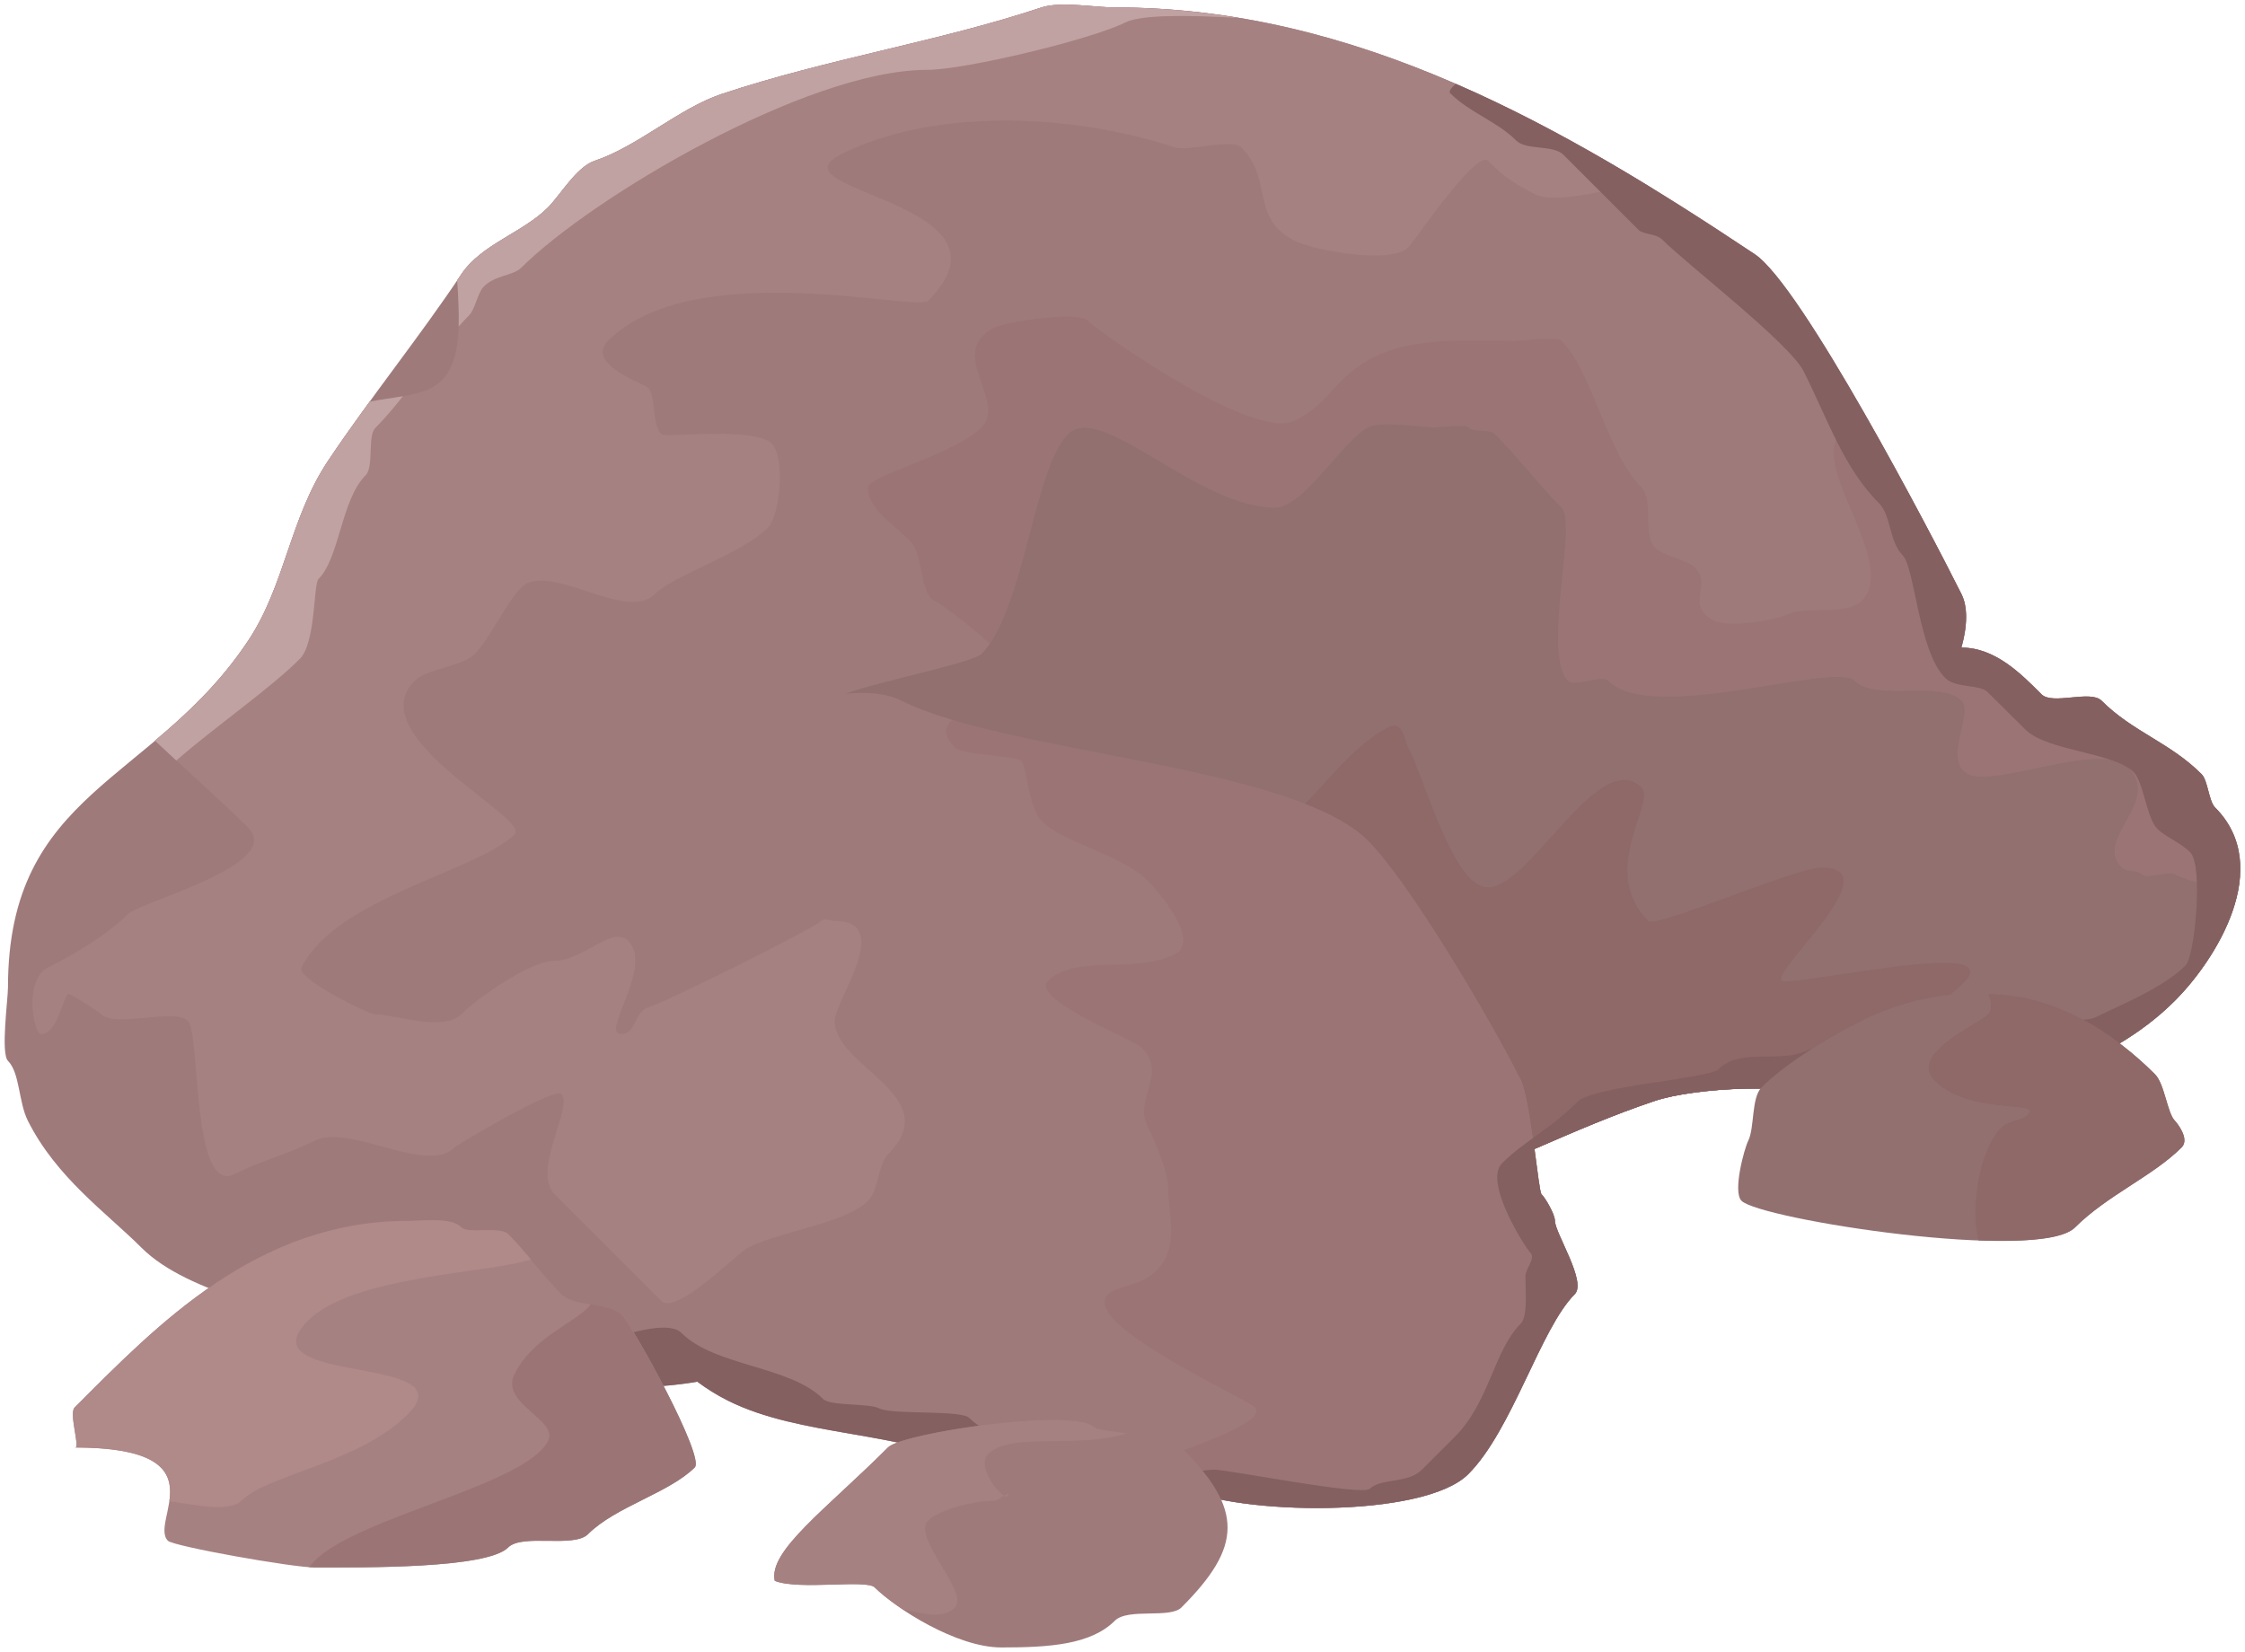 <?xml version="1.0" encoding="UTF-8" standalone="no"?>
<!-- Created with Inkscape (http://www.inkscape.org/) -->

<svg
   xmlns:dc="http://purl.org/dc/elements/1.1/"
   xmlns:cc="http://creativecommons.org/ns#"
   xmlns:rdf="http://www.w3.org/1999/02/22-rdf-syntax-ns#"
   xmlns:svg="http://www.w3.org/2000/svg"
   xmlns="http://www.w3.org/2000/svg"
   xmlns:sodipodi="http://sodipodi.sourceforge.net/DTD/sodipodi-0.dtd"
   xmlns:inkscape="http://www.inkscape.org/namespaces/inkscape"
   width="240.5"
   height="177.021"
   id="svg2"
   version="1.1"
   inkscape:version="0.48.3.1 r9886"
   sodipodi:docname="rock_0.svg">
  <defs
     id="defs4" />
  <sodipodi:namedview
     id="base"
     pagecolor="#ffffff"
     bordercolor="#666666"
     borderopacity="1.0"
     inkscape:pageopacity="0.0"
     inkscape:pageshadow="2"
     inkscape:zoom="0.7"
     inkscape:cx="321.22293"
     inkscape:cy="75.56308"
     inkscape:document-units="px"
     inkscape:current-layer="layer1"
     showgrid="false"
     inkscape:window-width="1364"
     inkscape:window-height="766"
     inkscape:window-x="0"
     inkscape:window-y="0"
     inkscape:window-maximized="0"
     fit-margin-top="0"
     fit-margin-left="0"
     fit-margin-right="0"
     fit-margin-bottom="0" />
  <g
     inkscape:label="Layer 1"
     inkscape:groupmode="layer"
     id="layer1"
     transform="translate(-64.865,-357.984)">
    <path
       style="fill:#9f7a7a;fill-opacity:1;stroke:#ffffff;stroke-width:1px;stroke-linecap:butt;stroke-linejoin:miter;stroke-opacity:0"
       d="m 178.219,358.5 c -0.664,0.032 -1.265,0.109 -1.781,0.281 -11.012,3.671 -22.919,5.494 -34.281,9.281 -4.53,1.51 -8.973,5.616 -13.594,7.156 -1.934,0.645 -3.713,3.713 -5,5 -2.708,2.708 -7.135,3.937 -9.281,7.156 -4.527,6.79 -9.748,13.2 -14.281,20 -4.103,6.155 -4.576,13.301 -8.562,19.281 -10.204,15.305 -25.719,16.01 -25.719,37.125 0,1.252 -0.797,7.078 0,7.875 1.278,1.278 1.121,4.398 2.125,6.406 3.045,6.09 8.434,9.871 12.156,13.594 5.167,5.167 16.085,6.62 22.844,10 1.578,0.789 4.154,-0.063 5.719,0.719 7.176,3.588 21.789,5.293 31,3.656 0.973,0.724 2.032,1.407 3.281,2.031 7.853,3.926 18.499,3.187 26.438,7.156 2.645,1.322 6.577,0.085 9.281,1.438 3.469,1.735 9.382,-1.028 12.875,0.719 5.863,2.932 25.92,3.361 30.719,-1.438 4.723,-4.723 7.732,-15.607 11.406,-19.281 1.317,-1.317 -2.125,-6.561 -2.125,-7.875 0,-0.684 -1.004,-2.41 -1.438,-2.844 -0.157,-0.157 -0.419,-2.381 -0.75,-4.844 4.239,-1.839 8.53,-3.698 12.906,-5.156 4.214,-1.405 15.131,-2.075 19.281,0 1.211,0.605 4.335,0 5.719,0 12.158,0 23.612,-3.643 30.688,-10.719 4.457,-4.457 10.655,-14.376 4.312,-20.719 -0.667,-0.667 -0.77,-2.895 -1.438,-3.562 -3.411,-3.411 -7.361,-4.517 -10.719,-7.875 -1.19,-1.19 -5.247,0.503 -6.438,-0.688 -2.126,-2.126 -4.918,-5 -8.562,-5 -0.501,1.278 1.326,-3.067 0,-5.719 -3.286,-6.571 -17.126,-33.084 -22.156,-36.438 -20.637,-13.758 -42.689,-26.438 -68.562,-26.438 -1.624,0 -4.07,-0.378 -6.062,-0.281 z"
       id="path2985"
       inkscape:connector-curvature="0" />
    <path
       style="fill:#9b7575;fill-opacity:1;stroke:#ffffff;stroke-width:1px;stroke-linecap:butt;stroke-linejoin:miter;stroke-opacity:0"
       d="m 179.531,391.906 c -2.73,-0.082 -7.315,0.767 -8.094,1.156 -5.331,2.665 1.388,7.894 -1.438,10.719 -2.897,2.897 -12.156,5.192 -12.156,6.438 0,2.813 4.111,4.66 5,6.438 0.937,1.873 0.698,4.99 2.156,5.719 2.216,1.108 13.648,10.688 10,10.688 -0.744,0 -12.033,0.811 -7.844,5 0.867,0.867 5.805,0.777 7.125,1.438 0.485,0.242 0.774,5.055 2.156,6.438 2.453,2.453 8.484,3.515 11.406,6.438 1.004,1.004 5.722,6.42 2.875,7.844 -4.261,2.131 -10.725,0.006 -13.562,2.844 -1.975,1.975 9.133,6.289 10,7.156 2.875,2.875 -0.907,5.374 0.688,8.562 0.774,1.548 2.156,4.733 2.156,6.438 0,3.205 1.727,7.714 -2.844,10 -0.851,0.426 -2.949,0.792 -3.594,1.438 -3.137,3.137 14.603,11.01 15.719,12.125 1.924,1.924 -12.125,5.869 -12.125,6.438 0,0.47 0.126,1.015 0.375,1.594 1.439,-0.066 2.799,0.009 3.906,0.562 5.863,2.932 25.92,3.361 30.719,-1.438 4.723,-4.723 7.732,-15.607 11.406,-19.281 1.317,-1.317 -2.125,-6.561 -2.125,-7.875 0,-0.684 -1.004,-2.41 -1.438,-2.844 -0.157,-0.157 -0.419,-2.381 -0.75,-4.844 4.239,-1.839 8.53,-3.698 12.906,-5.156 4.214,-1.405 15.131,-2.075 19.281,0 1.211,0.605 4.335,0 5.719,0 12.158,0 23.612,-3.643 30.688,-10.719 4.457,-4.457 10.655,-14.376 4.312,-20.719 -0.667,-0.667 -0.77,-2.895 -1.438,-3.562 -3.411,-3.411 -7.361,-4.517 -10.719,-7.875 -1.19,-1.19 -5.247,0.503 -6.438,-0.688 -2.126,-2.126 -4.918,-5 -8.562,-5 -0.011,0.028 -0.023,0.009 -0.031,0.031 0.24,-0.807 1.026,-3.761 0.031,-5.75 -1.595,-3.191 -5.707,-11.09 -10.062,-18.75 -0.745,0.267 -1.46,0.558 -2.094,0.875 -5.497,2.749 5.738,14.294 1.438,18.594 -1.593,1.593 -6.12,0.545 -7.844,1.406 -1.076,0.538 -6.216,1.548 -7.875,0.719 -3.348,-1.674 -0.158,-3.752 -2.125,-5.719 -0.838,-0.838 -3.383,-1.227 -4.281,-2.125 -1.31,-1.31 -0.128,-5.128 -1.438,-6.438 -3.709,-3.709 -5.253,-12.41 -8.562,-15.719 -0.505,-0.505 -4.207,0 -5,0 -7.252,0 -13.654,-0.659 -18.594,4.281 -1.374,1.374 -2.404,2.983 -5,4.281 -4.405,2.203 -20.863,-9.425 -22.125,-10.688 -0.286,-0.286 -0.996,-0.441 -1.906,-0.469 z"
       id="path3791"
       inkscape:connector-curvature="0" />
    <path
       style="fill:#927070;fill-opacity:1;stroke:#ffffff;stroke-width:1px;stroke-linecap:butt;stroke-linejoin:miter;stroke-opacity:0"
       d="m 212.938,403.469 c -0.605,0.035 -1.121,0.123 -1.5,0.312 -2.71,1.355 -6.863,8.594 -10,8.594 -8.317,0 -18.629,-11.403 -22.156,-7.875 -3.7,3.7 -4.701,18.982 -9.281,23.562 -0.918,0.918 -11.07,2.957 -14.562,4.25 2.229,-0.206 4.349,-0.075 6,0.75 11.371,5.685 41.865,6.865 50,15 4.348,4.348 13.047,18.999 16.406,25.719 0.498,0.997 1.008,4.352 1.406,7.312 4.249,-1.838 8.52,-3.694 12.906,-5.156 4.214,-1.405 15.131,-2.075 19.281,0 1.211,0.605 4.335,0 5.719,0 12.158,0 23.612,-3.643 30.688,-10.719 2.81,-2.81 6.299,-7.802 6.906,-12.688 -2.119,0.318 -4.395,0.381 -6.906,-0.875 -0.749,-0.375 -2.992,0.57 -3.562,0 -0.476,-0.476 -1.649,-0.243 -2.125,-0.719 -3.062,-3.062 4.35,-7.056 0.688,-10.719 -2.897,-2.897 -14.226,2.168 -17.125,0.719 -2.806,-1.403 0.612,-6.544 -0.719,-7.875 -2.262,-2.262 -9.176,0.137 -11.438,-2.125 -2.128,-2.128 -21.684,4.722 -26.406,0 -0.714,-0.714 -3.598,0.714 -4.312,0 -2.824,-2.824 1.011,-16.864 -0.688,-18.562 -2.5,-2.5 -4.656,-5.375 -7.156,-7.875 -0.595,-0.595 -2.249,-0.124 -2.844,-0.719 -0.356,-0.356 -3.034,0 -3.594,0 -1.298,0 -3.809,-0.419 -5.625,-0.312 z"
       id="path2990"
       inkscape:connector-curvature="0" />
    <path
       style="fill:#a68181;fill-opacity:1;stroke:#ffffff;stroke-width:1px;stroke-linecap:butt;stroke-linejoin:miter;stroke-opacity:0"
       d="m 178.219,358.5 c -0.664,0.032 -1.265,0.109 -1.781,0.281 -11.012,3.671 -22.919,5.494 -34.281,9.281 -4.53,1.51 -8.973,5.616 -13.594,7.156 -1.934,0.645 -3.713,3.713 -5,5 -2.708,2.708 -7.135,3.937 -9.281,7.156 -0.146,0.219 -0.29,0.438 -0.438,0.656 0.274,4.339 0.499,8.564 -1.688,10.75 -1.663,1.663 -5.015,1.689 -7.688,2.25 -1.527,2.096 -3.036,4.194 -4.469,6.344 -4.103,6.155 -4.576,13.301 -8.562,19.281 -3.035,4.553 -6.542,7.797 -9.969,10.688 3.168,2.985 7.279,6.623 9.969,9.312 3.968,3.968 -11.519,7.925 -12.875,9.281 -2.157,2.157 -5.688,4.282 -8.562,5.719 -2.605,1.302 -1.549,7.125 -0.719,7.125 1.682,0 2.237,-3.643 2.875,-4.281 0.165,-0.165 3.36,1.954 3.562,2.156 1.51,1.51 7.847,-0.715 9.281,0.719 1.352,1.352 0.365,18.724 5,16.406 3.106,-1.553 5.521,-2.042 8.562,-3.562 3.74,-1.87 12.049,3.67 15,0.719 0.35,-0.35 10.66,-6.496 11.438,-5.719 1.329,1.329 -3.214,8.224 -0.719,10.719 l 11.438,11.438 c 1.593,1.593 8.201,-5.178 9.281,-5.719 3.587,-1.793 10.437,-2.593 12.844,-5 1.207,-1.207 1.039,-3.882 2.156,-5 6.234,-6.235 -5.719,-9.314 -5.719,-14.281 0,-2.152 6.424,-10.719 0,-10.719 -0.476,0 -1.101,-0.337 -1.438,0 -0.809,0.809 -16.11,8.464 -18.562,9.281 -1.463,0.488 -1.279,2.844 -2.844,2.844 -2.345,0 3.507,-7.212 0.719,-10 -1.677,-1.677 -4.865,2.156 -7.875,2.156 -2.753,0 -8.494,4.213 -10,5.719 -1.94,1.94 -7.21,0 -9.281,0 -0.652,0 -8.431,-3.825 -7.844,-5 3.756,-7.512 18.876,-10.314 22.844,-14.281 1.734,-1.734 -16.648,-10.509 -10.719,-16.438 1.318,-1.318 5.078,-1.516 6.438,-2.875 1.605,-1.605 3.311,-5.436 5,-7.125 2.88,-2.88 11.231,3.769 14.281,0.719 2.063,-2.063 9.278,-4.278 12.156,-7.156 1.25,-1.25 2.065,-8.249 0,-9.281 -2.862,-1.431 -11.014,-0.295 -11.438,-0.719 -1.054,-1.054 -0.562,-4.124 -1.438,-5 -0.327,-0.327 -6.763,-2.519 -4.281,-5 9.137,-9.137 33.085,-3.085 34.281,-4.281 C 174.911,379.589 147.004,378.498 155,374.5 c 10.095,-5.047 24.955,-4.307 35.719,-0.719 1.329,0.443 6.142,-0.983 7.125,0 3.426,3.426 0.935,7.608 5.719,10 2.1,1.05 10.333,2.542 12.156,0.719 0.652,-0.652 7.305,-10.538 8.562,-9.281 1.603,1.603 2.732,2.429 5,3.562 2.389,1.194 7.856,-0.719 10.719,-0.719 0.27,0 1.175,0.11 1.906,0.125 -17.51,-10.761 -36.258,-19.406 -57.625,-19.406 -1.624,0 -4.07,-0.378 -6.062,-0.281 z"
       id="path3781"
       inkscape:connector-curvature="0" />
    <path
       style="fill:#8f6868;fill-opacity:1;stroke:#ffffff;stroke-width:1px;stroke-linecap:butt;stroke-linejoin:miter;stroke-opacity:0"
       d="m 214.094,435.75 c -0.158,0.018 -0.33,0.087 -0.531,0.188 -3.436,1.718 -6.581,5.862 -8.562,7.844 -0.109,0.109 -0.226,0.211 -0.344,0.312 2.881,1.123 5.233,2.421 6.781,3.969 4.348,4.348 13.047,18.999 16.406,25.719 0.498,0.997 1.008,4.352 1.406,7.312 4.249,-1.838 8.52,-3.694 12.906,-5.156 4.214,-1.405 15.131,-2.075 19.281,0 1.211,0.605 4.335,0 5.719,0 8.401,0 16.452,-1.747 22.969,-5.156 -5.995,-0.752 -14.949,1.051 -17.281,-1.281 -3.613,-3.613 4.476,-6.243 2.875,-7.844 -1.837,-1.837 -19.353,2.053 -20,1.406 -1.065,-1.065 11.768,-12.125 4.281,-12.125 -2.781,0 -17.726,6.555 -18.562,5.719 -5.39,-5.39 0.862,-12.701 -0.719,-14.281 -4.466,-4.466 -11.931,10.688 -16.438,10.688 -3.698,0 -6.619,-11.114 -8.562,-15 -0.373,-0.746 -0.52,-2.439 -1.625,-2.312 z"
       id="path3786"
       inkscape:connector-curvature="0" />
    <path
       style="fill:#846060;fill-opacity:1;stroke:#ffffff;stroke-width:1px;stroke-linecap:butt;stroke-linejoin:miter;stroke-opacity:0"
       d="m 220.812,366.969 c -0.5,0.449 -0.775,0.819 -0.594,1 2.11,2.11 4.995,2.995 7.062,5.062 1.094,1.094 3.968,0.437 5.062,1.531 l 8.062,8.062 c 0.486,0.486 1.883,0.383 2.531,1.031 2.688,2.688 13.652,11.116 15.156,14.125 2.641,5.282 4.302,10.365 8.094,14.156 1.261,1.261 1.064,4.095 2.5,5.531 1.322,1.322 1.686,10.28 4.562,13.156 1.132,1.132 3.701,0.67 4.531,1.5 l 4.062,4.031 c 2.32,2.32 9.453,2.422 11.594,4.562 1.076,1.076 1.389,4.92 2.531,6.062 0.927,0.927 2.426,1.426 3.531,2.531 1.428,1.428 0.494,11.131 -0.5,12.125 -2.413,2.413 -6.985,4.227 -9.594,5.531 -2.44,1.22 -13.249,-1.876 -16.656,1.531 -1.431,1.431 -6.163,-0.431 -7.594,1 -0.695,0.695 -5.411,0.424 -6.562,1 -2.969,1.484 -7.29,-0.272 -9.594,2.031 -1.065,1.065 -13.411,1.786 -15.156,3.531 -3.027,3.027 -5.681,4.181 -8.062,6.562 -2.024,2.024 2.512,9.074 3.031,9.594 0.607,0.607 -0.531,1.673 -0.531,2.531 0,1.448 0.275,4.288 -0.5,5.062 -2.897,2.897 -3.34,8.403 -7.062,12.125 l -3.531,3.531 c -1.512,1.512 -4.42,0.889 -5.562,2.031 -0.827,0.827 -15.037,-2.031 -16.656,-2.031 -1.804,0 -5.225,0.919 -6.062,0.5 -5.472,-2.736 -16.189,-2.032 -20.219,-6.062 -0.864,-0.864 -8.213,-0.309 -9.594,-1 -1.217,-0.608 -5.257,-0.226 -6.062,-1.031 -3.561,-3.561 -11.561,-3.467 -15.156,-7.062 -2.511,-2.511 -15.301,4.062 -18.188,4.062 -1.18,0 -3.28,-0.225 -5.562,-0.469 7.677,2.125 18.211,2.909 25.438,1.625 0.973,0.724 2.032,1.407 3.281,2.031 7.853,3.926 18.499,3.187 26.438,7.156 2.645,1.322 6.577,0.085 9.281,1.438 3.469,1.735 9.382,-1.028 12.875,0.719 5.863,2.932 25.92,3.361 30.719,-1.438 4.723,-4.723 7.732,-15.607 11.406,-19.281 1.317,-1.317 -2.125,-6.561 -2.125,-7.875 0,-0.684 -1.004,-2.41 -1.438,-2.844 -0.157,-0.157 -0.419,-2.381 -0.75,-4.844 4.239,-1.839 8.53,-3.698 12.906,-5.156 4.214,-1.405 15.131,-2.075 19.281,0 1.211,0.605 4.335,0 5.719,0 12.158,0 23.612,-3.643 30.688,-10.719 4.457,-4.457 10.655,-14.376 4.312,-20.719 -0.667,-0.667 -0.77,-2.895 -1.438,-3.562 -3.411,-3.411 -7.361,-4.517 -10.719,-7.875 -1.19,-1.19 -5.247,0.503 -6.438,-0.688 -2.126,-2.126 -4.918,-5 -8.562,-5 -0.011,0.028 -0.023,0.009 -0.031,0.031 0.24,-0.807 1.026,-3.761 0.031,-5.75 -3.286,-6.571 -17.126,-33.084 -22.156,-36.438 -10.233,-6.822 -20.809,-13.373 -32.031,-18.25 z"
       id="path3885"
       inkscape:connector-curvature="0" />
    <path
       style="fill:#927070;fill-opacity:1;stroke:#ffffff;stroke-width:1px;stroke-linecap:butt;stroke-linejoin:miter;stroke-opacity:0"
       d="m 277.857,464.505 c -1.375,-0.087 -6.922,-0.468 -13.571,2.857 -4.272,2.136 -8.392,4.82 -10.714,7.143 -1.107,1.107 -0.73,4.317 -1.429,5.714 -0.404,0.807 -1.69,5.453 -0.714,6.429 1.988,1.988 31.918,6.653 35.714,2.857 3.45,-3.45 8.342,-5.484 11.429,-8.571 0.923,-0.923 -0.57,-2.712 -0.714,-2.857 -0.839,-0.839 -1.082,-3.939 -2.143,-5 -4.226,-4.226 -10.557,-8.571 -17.857,-8.571 z"
       id="path3800"
       inkscape:connector-curvature="0" />
    <path
       style="fill:#a68181;fill-opacity:1;stroke:#ffffff;stroke-width:1px;stroke-linecap:butt;stroke-linejoin:miter;stroke-opacity:0"
       d="m 72.857,513.076 c 0.713,0.347 -0.653,-3.632 0,-4.286 8.803,-8.803 19.519,-20 35.714,-20 2.101,0 4.659,-0.341 5.714,0.714 0.731,0.731 4.134,-0.152 5,0.714 2.226,2.226 3.488,4.202 5.714,6.429 1.407,1.407 5.197,0.911 6.429,2.143 1.279,1.279 8.967,15.319 7.857,16.429 -2.741,2.741 -8.478,4.193 -11.429,7.143 -1.528,1.528 -7.043,-0.099 -8.571,1.429 -2.279,2.279 -15.478,2.143 -20.714,2.143 -2.43,0 -15.13,-2.273 -15.714,-2.857 -2.088,-2.088 5.956,-10 -10,-10 z"
       id="path3824"
       inkscape:connector-curvature="0" />
    <path
       style="fill:#9f7a7a;fill-opacity:1;stroke:#ffffff;stroke-width:1px;stroke-linecap:butt;stroke-linejoin:miter;stroke-opacity:0"
       d="M 147.857,527.362 C 147.138,524.162 153.403,519.673 160,513.076 c 1.564,-1.564 19.992,-4.293 22.143,-2.143 0.559,0.559 7.853,0.71 9.286,2.143 6.664,6.664 6.51,10.633 0,17.143 -1.231,1.231 -5.736,0.022 -7.143,1.429 -2.554,2.554 -6.998,2.857 -12.143,2.857 -4.843,0 -11.375,-4.232 -13.571,-6.429 -0.888,-0.888 -8.124,0.322 -10.714,-0.714 z"
       id="path3826"
       inkscape:connector-curvature="0" />
    <path
       style="fill:#8f6868;fill-opacity:1;stroke:#ffffff;stroke-width:1px;stroke-linecap:butt;stroke-linejoin:miter;stroke-opacity:0"
       d="m 277.897,464.513 c 0.265,0.833 0.415,1.679 -0.031,2.125 -1.196,1.196 -8.619,4.256 -5.719,7.156 3.694,3.694 11.452,2.111 10,3.562 -0.714,0.714 -2.161,0.723 -2.875,1.438 -2.351,2.351 -3.331,8.491 -2.469,12.094 4.991,0.188 9.093,-0.124 10.344,-1.375 3.45,-3.45 8.35,-5.507 11.438,-8.594 0.923,-0.923 -0.574,-2.699 -0.719,-2.844 -0.839,-0.839 -1.095,-3.939 -2.156,-5 -4.219,-4.219 -10.526,-8.55 -17.812,-8.562 z"
       id="path3841"
       inkscape:connector-curvature="0" />
    <path
       style="fill:#a68181;fill-opacity:1;stroke:#ffffff;stroke-width:1px;stroke-linecap:butt;stroke-linejoin:miter;stroke-opacity:0"
       d="m 176.371,510.156 c -6.248,0.212 -15.3,1.831 -16.375,2.906 -6.597,6.597 -12.844,11.112 -12.125,14.312 2.59,1.036 9.799,-0.201 10.688,0.688 0.655,0.655 1.735,1.494 3,2.344 2.271,0.467 4.269,1.137 5.594,-0.188 1.592,-1.592 -4.621,-7.535 -2.875,-9.281 1.332,-1.332 5.159,-2.156 7.156,-2.156 0.189,0 0.646,-0.313 1,-0.531 -0.911,-0.495 -2.895,-3.292 -1.719,-4.469 2.421,-2.421 9.532,-0.519 14.875,-2.219 -1.693,-0.218 -3.201,-0.389 -3.438,-0.625 -0.672,-0.672 -2.941,-0.878 -5.781,-0.781 z m -3.938,8.094 c 0.25,0.136 0.438,0.108 0.438,-0.188 0,-0.065 -0.213,0.049 -0.438,0.188 z"
       id="path3846"
       inkscape:connector-curvature="0" />
    <path
       style="fill:#b08989;fill-opacity:1;stroke:#ffffff;stroke-width:1px;stroke-linecap:butt;stroke-linejoin:miter;stroke-opacity:0"
       d="m 110.205,488.741 c -0.552,0.015 -1.1,0.062 -1.625,0.062 -16.195,0 -26.916,11.197 -35.719,20 -0.613,0.613 0.534,4.127 0.094,4.281 9.688,0.021 10.456,2.976 10.062,5.75 2.568,0.381 6.452,1.205 7.688,-0.031 2.86,-2.86 12.556,-3.993 17.875,-9.312 6.433,-6.433 -17.68,-3.038 -10.719,-10 4.857,-4.857 19.446,-5.053 23.875,-6.562 -0.742,-0.89 -1.496,-1.778 -2.438,-2.719 -0.866,-0.866 -4.269,0.012 -5,-0.719 -0.792,-0.792 -2.439,-0.797 -4.094,-0.75 z"
       id="path3851"
       inkscape:connector-curvature="0" />
    <path
       style="fill:#9b7575;fill-opacity:1;stroke:#ffffff;stroke-width:1px;stroke-linecap:butt;stroke-linejoin:miter;stroke-opacity:0"
       d="m 128.143,497.741 c -0.083,0.105 -0.171,0.233 -0.281,0.344 -1.779,1.779 -5.973,3.321 -7.875,7.125 -1.597,3.194 4.732,4.88 3.594,7.156 -2.375,4.75 -20.239,8.083 -25,12.844 -0.23,0.23 -0.443,0.464 -0.625,0.688 0.206,0.015 0.484,0.031 0.625,0.031 5.237,0 18.44,0.154 20.719,-2.125 1.528,-1.528 7.034,0.09 8.562,-1.438 2.95,-2.95 8.696,-4.415 11.438,-7.156 1.11,-1.11 -6.596,-15.127 -7.875,-16.406 -0.636,-0.636 -1.96,-0.848 -3.281,-1.062 z"
       id="path3856"
       inkscape:connector-curvature="0" />
    <path
       style="fill:#c1a2a2;fill-opacity:1;stroke:#ffffff;stroke-width:1px;stroke-linecap:butt;stroke-linejoin:miter;stroke-opacity:0"
       d="m 178.219,358.5 c -0.664,0.032 -1.265,0.109 -1.781,0.281 -11.012,3.671 -22.919,5.494 -34.281,9.281 -4.53,1.51 -8.973,5.616 -13.594,7.156 -1.934,0.645 -3.713,3.713 -5,5 -2.708,2.708 -7.135,3.937 -9.281,7.156 -0.146,0.219 -0.29,0.438 -0.438,0.656 0.108,1.708 0.208,3.382 0.156,4.938 0.378,-0.419 0.757,-0.851 1.156,-1.25 0.593,-0.593 0.896,-2.396 1.531,-3.031 1.241,-1.241 3.156,-1.156 4.031,-2.031 7.421,-7.421 30.552,-21.188 43.438,-21.188 4.107,0 17.619,-3.263 21.219,-5.062 1.714,-0.857 6.601,-0.827 12.156,-0.5 -4.309,-0.715 -8.719,-1.125 -13.25,-1.125 -1.624,0 -4.07,-0.378 -6.062,-0.281 z m -70.188,41.938 c -1.193,0.21 -2.433,0.357 -3.562,0.594 -1.527,2.096 -3.036,4.194 -4.469,6.344 -4.103,6.155 -4.576,13.301 -8.562,19.281 -3.035,4.553 -6.542,7.797 -9.969,10.688 0.702,0.662 1.512,1.417 2.281,2.125 4.153,-3.623 10.033,-7.689 13.219,-10.875 C 98.736,426.827 98.402,420.598 99,420 c 2.231,-2.231 2.425,-8.487 5.031,-11.094 0.909,-0.909 0.185,-4.217 1.031,-5.062 1.044,-1.044 2.018,-2.211 2.969,-3.406 z"
       id="path3880"
       inkscape:connector-curvature="0" />
  </g>
</svg>
